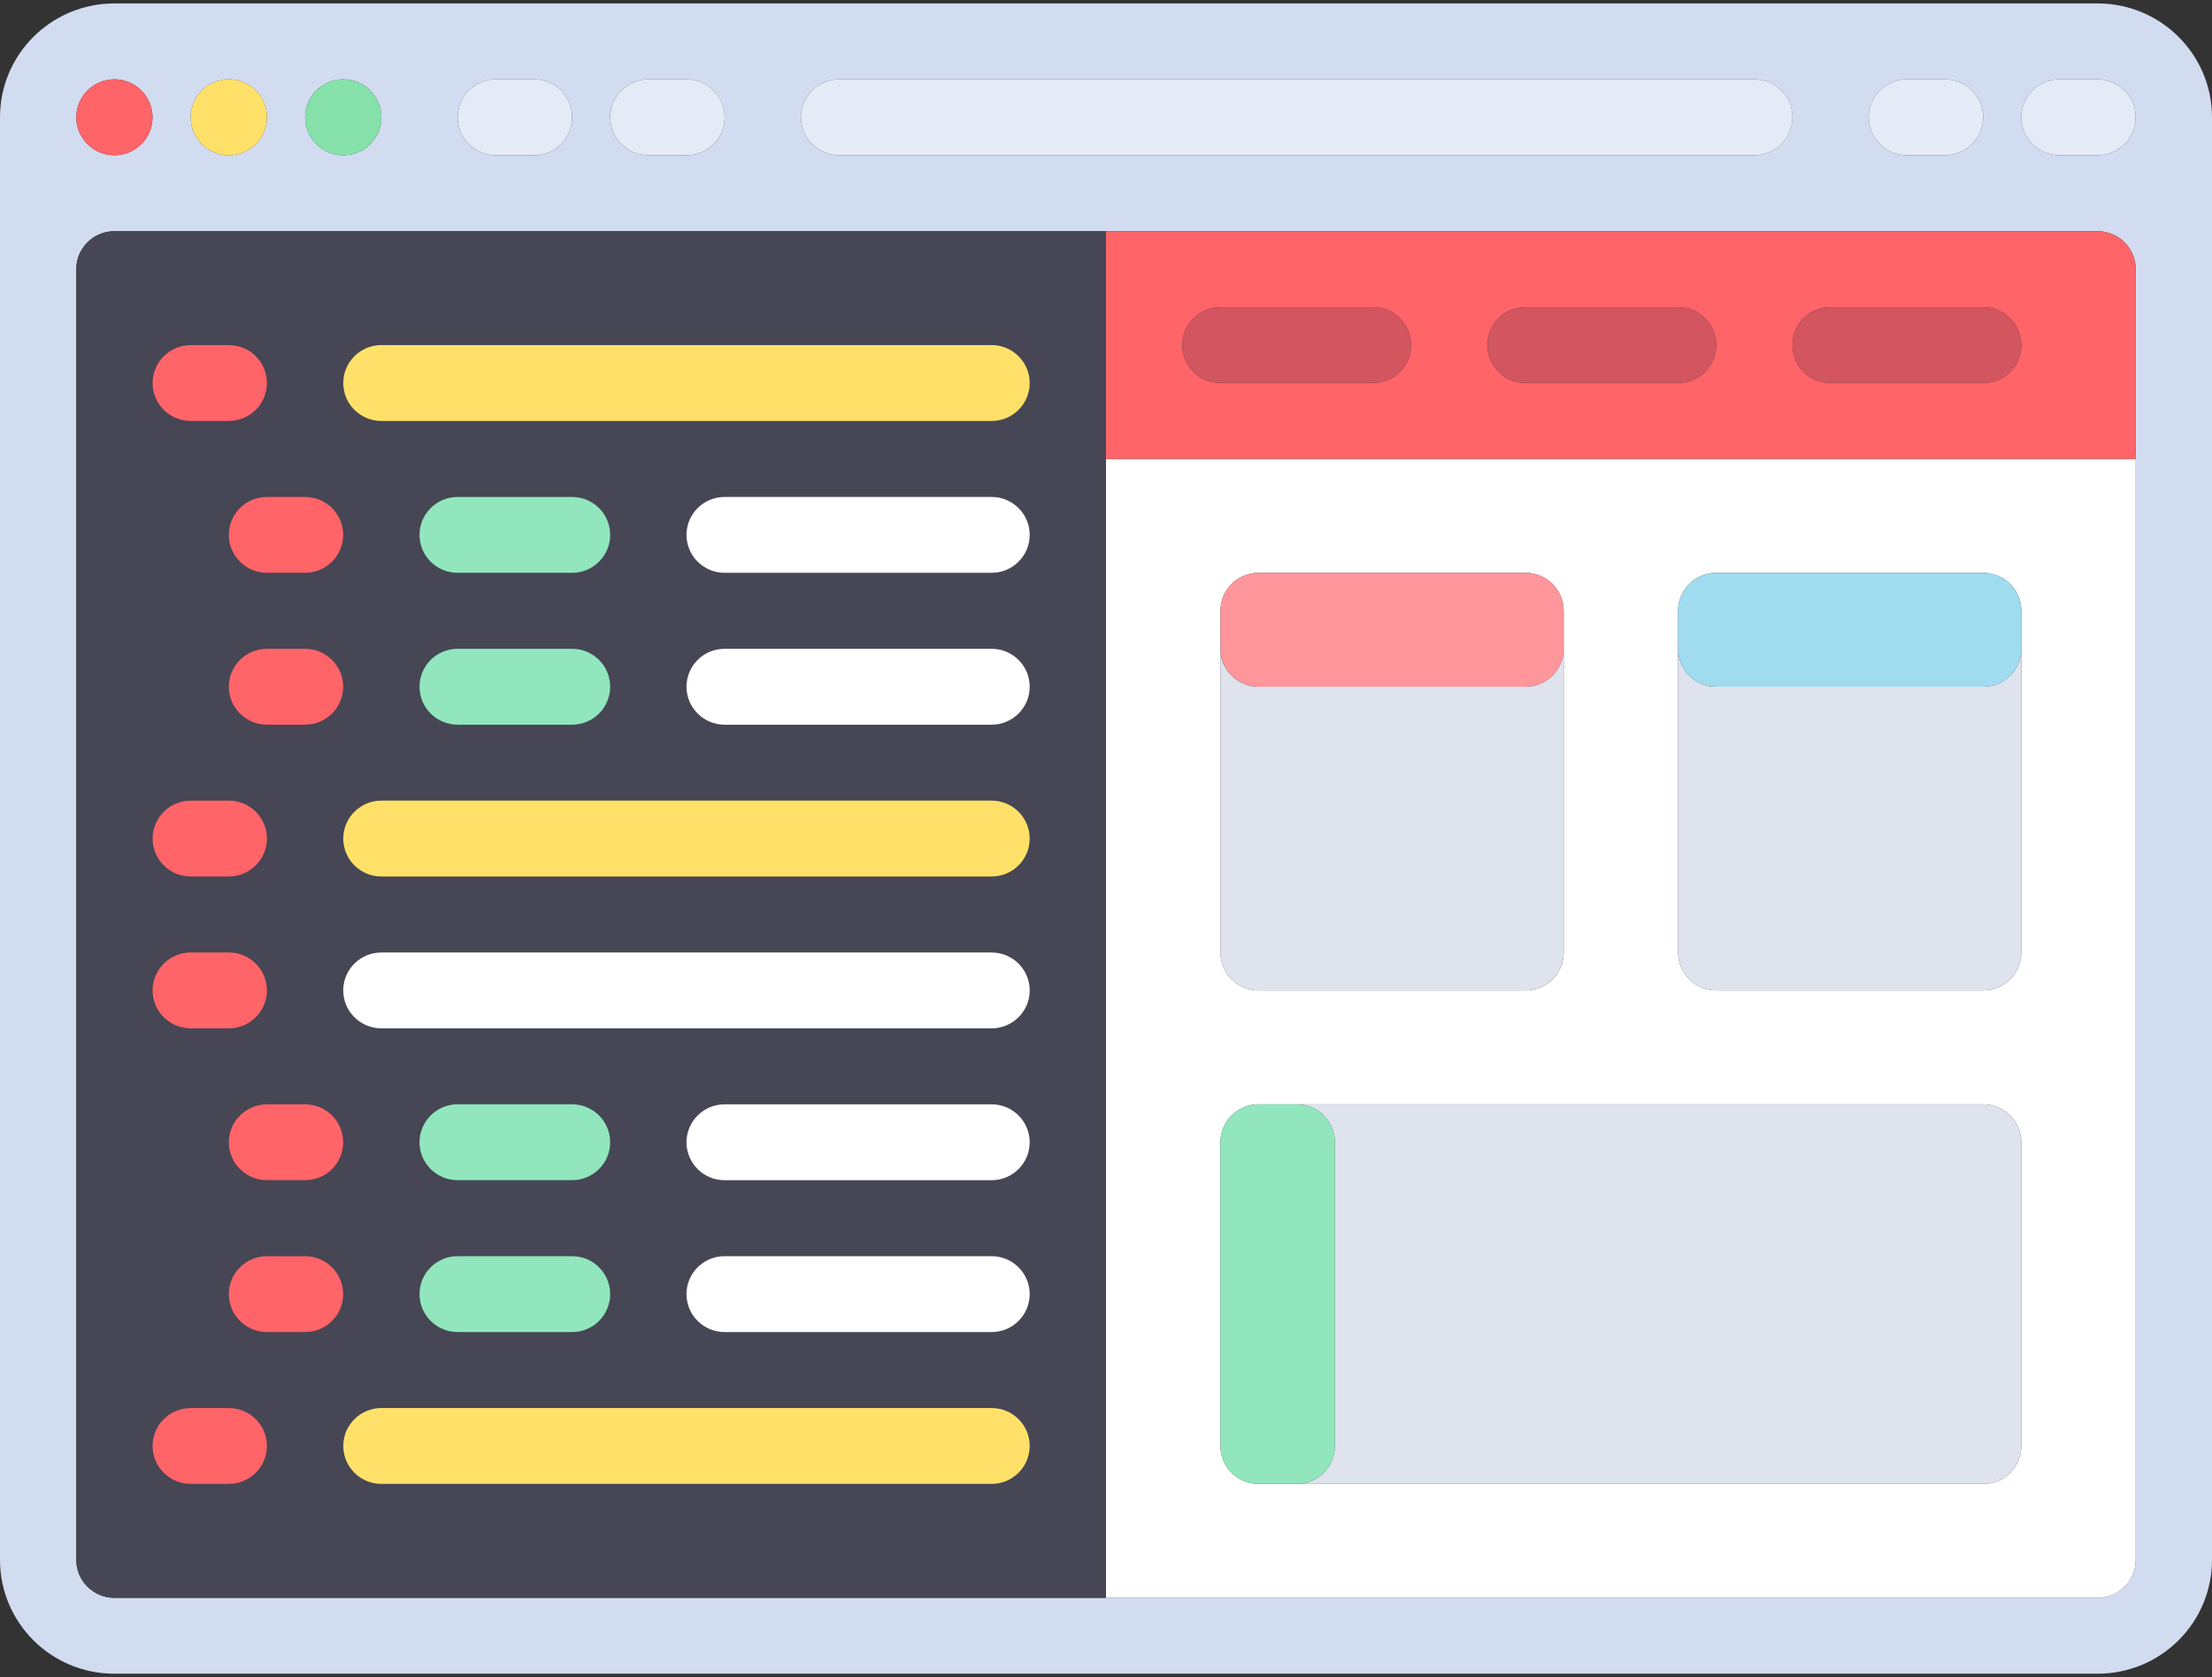 <?xml version="1.0" encoding="UTF-8"?>
<svg width="62px" height="47px" viewBox="0 0 62 47" version="1.1" xmlns="http://www.w3.org/2000/svg" xmlns:xlink="http://www.w3.org/1999/xlink">
    <rect x="0" y="0" width="62" height="47" fill="#333333" stroke="none"/>
    <!-- Generator: Sketch 41.2 (35397) - http://www.bohemiancoding.com/sketch -->
    <title>coding</title>
    <desc>Created with Sketch.</desc>
    <defs></defs>
    <g id="Page-1" stroke="none" stroke-width="1" fill="none" fill-rule="evenodd">
        <g id="coding">
            <g id="Layer_1">
                <path d="M58.793,0.096 L3.207,0.096 C1.436,0.096 0,1.524 0,3.287 L0,43.713 C0,45.476 1.436,46.904 3.207,46.904 L58.793,46.904 C60.564,46.904 62,45.476 62,43.713 L62,3.287 C62,1.524 60.564,0.096 58.793,0.096 Z M53.448,2.223 L54.517,2.223 C55.108,2.223 55.586,2.7 55.586,3.287 C55.586,3.875 55.108,4.351 54.517,4.351 L53.448,4.351 C52.858,4.351 52.379,3.875 52.379,3.287 C52.379,2.7 52.858,2.223 53.448,2.223 Z M23.517,2.223 L49.172,2.223 C49.763,2.223 50.241,2.7 50.241,3.287 C50.241,3.875 49.763,4.351 49.172,4.351 L23.517,4.351 C22.927,4.351 22.448,3.875 22.448,3.287 C22.448,2.7 22.927,2.223 23.517,2.223 Z M18.172,2.223 L19.241,2.223 C19.832,2.223 20.31,2.7 20.31,3.287 C20.31,3.875 19.832,4.351 19.241,4.351 L18.172,4.351 C17.582,4.351 17.103,3.875 17.103,3.287 C17.103,2.7 17.582,2.223 18.172,2.223 Z M13.897,2.223 L14.966,2.223 C15.556,2.223 16.035,2.7 16.035,3.287 C16.035,3.875 15.556,4.351 14.966,4.351 L13.897,4.351 C13.306,4.351 12.828,3.875 12.828,3.287 C12.828,2.7 13.306,2.223 13.897,2.223 Z M9.621,2.223 C10.211,2.223 10.69,2.7 10.69,3.287 C10.69,3.875 10.211,4.351 9.621,4.351 C9.03,4.351 8.552,3.875 8.552,3.287 C8.552,2.7 9.03,2.223 9.621,2.223 Z M6.414,2.223 C7.004,2.223 7.483,2.7 7.483,3.287 C7.483,3.875 7.004,4.351 6.414,4.351 C5.824,4.351 5.345,3.875 5.345,3.287 C5.345,2.7 5.823,2.223 6.414,2.223 Z M3.207,2.223 C3.797,2.223 4.276,2.7 4.276,3.287 C4.276,3.875 3.797,4.351 3.207,4.351 C2.617,4.351 2.138,3.875 2.138,3.287 C2.138,2.7 2.617,2.223 3.207,2.223 Z M59.862,12.862 L59.862,43.713 C59.862,44.3 59.383,44.777 58.793,44.777 L31,44.777 L3.207,44.777 C2.617,44.777 2.138,44.3 2.138,43.713 L2.138,12.862 L2.138,7.542 C2.138,6.955 2.617,6.479 3.207,6.479 L31,6.479 L58.793,6.479 C59.383,6.479 59.862,6.955 59.862,7.542 L59.862,12.862 L59.862,12.862 Z M58.793,4.351 L57.724,4.351 C57.134,4.351 56.655,3.874 56.655,3.287 C56.655,2.699 57.134,2.223 57.724,2.223 L58.793,2.223 C59.383,2.223 59.862,2.699 59.862,3.287 C59.862,3.875 59.383,4.351 58.793,4.351 Z" id="Shape" fill="#D2DCF0"></path>
                <path d="M31,44.777 L58.793,44.777 C59.383,44.777 59.862,44.3 59.862,43.713 L59.862,12.862 L31,12.862 L31,44.777 Z M47.035,18.181 L47.035,17.117 C47.035,16.529 47.513,16.053 48.104,16.053 L55.586,16.053 C56.177,16.053 56.655,16.529 56.655,17.117 L56.655,18.181 L56.655,26.692 C56.655,27.279 56.177,27.755 55.586,27.755 L48.104,27.755 C47.513,27.755 47.035,27.279 47.035,26.692 L47.035,18.181 Z M34.207,18.181 L34.207,17.117 C34.207,16.529 34.686,16.053 35.276,16.053 L42.759,16.053 C43.349,16.053 43.828,16.529 43.828,17.117 L43.828,18.181 L43.828,26.692 C43.828,27.279 43.349,27.755 42.759,27.755 L35.276,27.755 C34.685,27.755 34.207,27.279 34.207,26.692 L34.207,18.181 L34.207,18.181 Z M35.276,30.947 L36.345,30.947 L55.586,30.947 C56.177,30.947 56.655,31.423 56.655,32.011 L56.655,40.521 C56.655,41.109 56.177,41.585 55.586,41.585 L36.345,41.585 L35.276,41.585 C34.685,41.585 34.207,41.109 34.207,40.521 L34.207,32.011 C34.207,31.423 34.685,30.947 35.276,30.947 Z" id="Shape" fill="#FFFFFF"></path>
                <ellipse id="Oval" fill="#FF6469" cx="3.207" cy="3.287" rx="1.069" ry="1.064"></ellipse>
                <ellipse id="Oval" fill="#FFE169" cx="6.414" cy="3.287" rx="1.069" ry="1.064"></ellipse>
                <ellipse id="Oval" fill="#87E1AA" cx="9.621" cy="3.287" rx="1.069" ry="1.064"></ellipse>
                <g id="Group" transform="translate(12.715, 2.169)" fill="#E4EAF6">
                    <path d="M1.182,2.182 L2.251,2.182 C2.841,2.182 3.32,1.705 3.32,1.118 C3.32,0.53 2.841,0.054 2.251,0.054 L1.182,0.054 C0.591,0.054 0.113,0.53 0.113,1.118 C0.113,1.705 0.591,2.182 1.182,2.182 Z" id="Shape"></path>
                    <path d="M5.458,2.182 L6.527,2.182 C7.117,2.182 7.596,1.705 7.596,1.118 C7.596,0.53 7.117,0.054 6.527,0.054 L5.458,0.054 C4.867,0.054 4.389,0.53 4.389,1.118 C4.389,1.705 4.867,2.182 5.458,2.182 Z" id="Shape"></path>
                    <path d="M40.733,2.182 L41.802,2.182 C42.393,2.182 42.871,1.705 42.871,1.118 C42.871,0.53 42.393,0.054 41.802,0.054 L40.733,0.054 C40.143,0.054 39.664,0.53 39.664,1.118 C39.664,1.705 40.143,2.182 40.733,2.182 Z" id="Shape"></path>
                    <path d="M46.078,0.054 L45.009,0.054 C44.419,0.054 43.94,0.53 43.94,1.118 C43.94,1.705 44.419,2.182 45.009,2.182 L46.078,2.182 C46.669,2.182 47.147,1.705 47.147,1.118 C47.147,0.53 46.669,0.054 46.078,0.054 Z" id="Shape"></path>
                    <path d="M10.802,2.182 L36.458,2.182 C37.048,2.182 37.527,1.705 37.527,1.118 C37.527,0.53 37.048,0.054 36.458,0.054 L10.802,0.054 C10.212,0.054 9.733,0.53 9.733,1.118 C9.733,1.705 10.212,2.182 10.802,2.182 Z" id="Shape"></path>
                </g>
                <path d="M58.793,6.479 L31,6.479 L31,12.862 L59.862,12.862 L59.862,7.543 C59.862,6.955 59.383,6.479 58.793,6.479 Z M38.483,10.734 L34.207,10.734 C33.617,10.734 33.138,10.258 33.138,9.67 C33.138,9.083 33.617,8.606 34.207,8.606 L38.483,8.606 C39.073,8.606 39.552,9.083 39.552,9.67 C39.552,10.258 39.073,10.734 38.483,10.734 Z M47.035,10.734 L42.759,10.734 C42.168,10.734 41.69,10.258 41.69,9.67 C41.69,9.083 42.168,8.606 42.759,8.606 L47.035,8.606 C47.625,8.606 48.104,9.083 48.104,9.67 C48.104,10.258 47.625,10.734 47.035,10.734 Z M55.586,10.734 L51.31,10.734 C50.72,10.734 50.241,10.258 50.241,9.67 C50.241,9.083 50.72,8.606 51.31,8.606 L55.586,8.606 C56.176,8.606 56.655,9.083 56.655,9.67 C56.655,10.258 56.177,10.734 55.586,10.734 Z" id="Shape" fill="#FF6469"></path>
                <g id="Group" transform="translate(33.059, 8.556)" fill="#D2555F">
                    <path d="M5.424,0.05 L1.148,0.05 C0.558,0.05 0.079,0.526 0.079,1.114 C0.079,1.701 0.558,2.178 1.148,2.178 L5.424,2.178 C6.014,2.178 6.493,1.701 6.493,1.114 C6.493,0.526 6.014,0.05 5.424,0.05 Z" id="Shape"></path>
                    <path d="M13.976,0.05 L9.7,0.05 C9.11,0.05 8.631,0.526 8.631,1.114 C8.631,1.701 9.11,2.178 9.7,2.178 L13.976,2.178 C14.566,2.178 15.045,1.701 15.045,1.114 C15.045,0.526 14.566,0.05 13.976,0.05 Z" id="Shape"></path>
                    <path d="M22.528,0.05 L18.252,0.05 C17.661,0.05 17.183,0.526 17.183,1.114 C17.183,1.701 17.661,2.178 18.252,2.178 L22.528,2.178 C23.118,2.178 23.597,1.701 23.597,1.114 C23.597,0.526 23.118,0.05 22.528,0.05 Z" id="Shape"></path>
                </g>
                <g id="Group" transform="translate(34.148, 18.077)" fill="#DEE3ED">
                    <path d="M1.127,9.678 L8.61,9.678 C9.2,9.678 9.679,9.202 9.679,8.614 L9.679,0.104 C9.679,0.691 9.2,1.168 8.61,1.168 L1.127,1.168 C0.537,1.168 0.058,0.691 0.058,0.104 L0.058,8.614 C0.058,9.202 0.537,9.678 1.127,9.678 Z" id="Shape"></path>
                    <path d="M13.955,9.678 L21.438,9.678 C22.028,9.678 22.507,9.202 22.507,8.614 L22.507,0.104 C22.507,0.691 22.028,1.168 21.438,1.168 L13.955,1.168 C13.365,1.168 12.886,0.691 12.886,0.104 L12.886,8.614 C12.886,9.202 13.365,9.678 13.955,9.678 Z" id="Shape"></path>
                </g>
                <path d="M35.276,19.245 L42.759,19.245 C43.349,19.245 43.828,18.768 43.828,18.181 L43.828,17.117 C43.828,16.529 43.349,16.053 42.759,16.053 L35.276,16.053 C34.685,16.053 34.207,16.529 34.207,17.117 L34.207,18.181 C34.207,18.768 34.685,19.245 35.276,19.245 Z" id="Shape" fill="#FF969B"></path>
                <path d="M48.103,19.245 L55.586,19.245 C56.176,19.245 56.655,18.768 56.655,18.181 L56.655,17.117 C56.655,16.529 56.176,16.053 55.586,16.053 L48.103,16.053 C47.513,16.053 47.034,16.529 47.034,17.117 L47.034,18.181 C47.035,18.768 47.513,19.245 48.103,19.245 Z" id="Shape" fill="#A0DCF0"></path>
                <path d="M37.414,32.011 L37.414,40.521 C37.414,41.109 36.935,41.585 36.345,41.585 L55.586,41.585 C56.177,41.585 56.655,41.109 56.655,40.521 L56.655,32.011 C56.655,31.423 56.177,30.947 55.586,30.947 L36.345,30.947 C36.935,30.947 37.414,31.423 37.414,32.011 Z" id="Shape" fill="#DEE3ED"></path>
                <path d="M35.276,41.585 L36.345,41.585 C36.935,41.585 37.414,41.109 37.414,40.521 L37.414,32.011 C37.414,31.423 36.935,30.947 36.345,30.947 L35.276,30.947 C34.685,30.947 34.207,31.423 34.207,32.011 L34.207,40.521 C34.207,41.109 34.685,41.585 35.276,41.585 Z" id="Shape" fill="#91E6BE"></path>
                <path d="M31,6.479 L3.207,6.479 C2.617,6.479 2.138,6.955 2.138,7.543 L2.138,12.862 L2.138,43.713 C2.138,44.301 2.617,44.777 3.207,44.777 L31,44.777 L31,12.862 L31,6.479 Z M10.69,9.67 L27.793,9.67 C28.383,9.67 28.862,10.146 28.862,10.734 C28.862,11.321 28.383,11.798 27.793,11.798 L10.69,11.798 C10.099,11.798 9.621,11.321 9.621,10.734 C9.621,10.146 10.099,9.67 10.69,9.67 Z M5.345,9.67 L6.414,9.67 C7.004,9.67 7.483,10.146 7.483,10.734 C7.483,11.321 7.004,11.798 6.414,11.798 L5.345,11.798 C4.755,11.798 4.276,11.321 4.276,10.734 C4.276,10.146 4.755,9.67 5.345,9.67 Z M16.035,16.053 L12.828,16.053 C12.237,16.053 11.759,15.577 11.759,14.989 C11.759,14.402 12.237,13.925 12.828,13.925 L16.035,13.925 C16.625,13.925 17.104,14.402 17.104,14.989 C17.103,15.577 16.625,16.053 16.035,16.053 Z M17.103,19.245 C17.103,19.832 16.625,20.309 16.034,20.309 L12.827,20.309 C12.237,20.309 11.758,19.832 11.758,19.245 C11.758,18.657 12.237,18.181 12.827,18.181 L16.034,18.181 C16.625,18.181 17.103,18.657 17.103,19.245 Z M5.345,26.692 L6.414,26.692 C7.004,26.692 7.483,27.168 7.483,27.755 C7.483,28.343 7.004,28.819 6.414,28.819 L5.345,28.819 C4.755,28.819 4.276,28.343 4.276,27.755 C4.276,27.168 4.755,26.692 5.345,26.692 Z M4.276,23.5 C4.276,22.913 4.755,22.436 5.345,22.436 L6.414,22.436 C7.004,22.436 7.483,22.913 7.483,23.5 C7.483,24.087 7.004,24.564 6.414,24.564 L5.345,24.564 C4.755,24.564 4.276,24.087 4.276,23.5 Z M7.483,30.947 L8.552,30.947 C9.142,30.947 9.621,31.423 9.621,32.011 C9.621,32.598 9.142,33.075 8.552,33.075 L7.483,33.075 C6.892,33.075 6.414,32.598 6.414,32.011 C6.414,31.423 6.892,30.947 7.483,30.947 Z M8.552,20.308 L7.483,20.308 C6.892,20.308 6.414,19.832 6.414,19.245 C6.414,18.657 6.892,18.181 7.483,18.181 L8.552,18.181 C9.142,18.181 9.621,18.657 9.621,19.245 C9.621,19.832 9.142,20.308 8.552,20.308 Z M8.552,16.053 L7.483,16.053 C6.892,16.053 6.414,15.577 6.414,14.989 C6.414,14.402 6.892,13.925 7.483,13.925 L8.552,13.925 C9.142,13.925 9.621,14.402 9.621,14.989 C9.621,15.577 9.142,16.053 8.552,16.053 Z M6.414,41.585 L5.345,41.585 C4.755,41.585 4.276,41.109 4.276,40.521 C4.276,39.934 4.755,39.457 5.345,39.457 L6.414,39.457 C7.004,39.457 7.483,39.934 7.483,40.521 C7.483,41.109 7.004,41.585 6.414,41.585 Z M8.552,37.33 L7.483,37.33 C6.892,37.33 6.414,36.854 6.414,36.266 C6.414,35.679 6.892,35.202 7.483,35.202 L8.552,35.202 C9.142,35.202 9.621,35.679 9.621,36.266 C9.621,36.854 9.142,37.33 8.552,37.33 Z M27.793,41.585 L10.69,41.585 C10.099,41.585 9.621,41.109 9.621,40.521 C9.621,39.934 10.099,39.457 10.69,39.457 L27.793,39.457 C28.383,39.457 28.862,39.934 28.862,40.521 C28.862,41.109 28.383,41.585 27.793,41.585 Z M12.828,35.202 L16.035,35.202 C16.625,35.202 17.104,35.679 17.104,36.266 C17.104,36.854 16.625,37.33 16.035,37.33 L12.828,37.33 C12.237,37.33 11.759,36.854 11.759,36.266 C11.759,35.679 12.237,35.202 12.828,35.202 Z M11.759,32.011 C11.759,31.423 12.237,30.947 12.828,30.947 L16.035,30.947 C16.625,30.947 17.104,31.423 17.104,32.011 C17.104,32.598 16.625,33.075 16.035,33.075 L12.828,33.075 C12.237,33.075 11.759,32.598 11.759,32.011 Z M27.793,37.33 L20.31,37.33 C19.72,37.33 19.241,36.854 19.241,36.266 C19.241,35.679 19.72,35.202 20.31,35.202 L27.793,35.202 C28.383,35.202 28.862,35.679 28.862,36.266 C28.862,36.854 28.383,37.33 27.793,37.33 Z M27.793,33.075 L20.31,33.075 C19.72,33.075 19.241,32.598 19.241,32.011 C19.241,31.423 19.72,30.947 20.31,30.947 L27.793,30.947 C28.383,30.947 28.862,31.423 28.862,32.011 C28.862,32.598 28.383,33.075 27.793,33.075 Z M27.793,28.819 L10.69,28.819 C10.099,28.819 9.621,28.343 9.621,27.755 C9.621,27.168 10.099,26.691 10.69,26.691 L27.793,26.691 C28.383,26.691 28.862,27.168 28.862,27.755 C28.862,28.343 28.383,28.819 27.793,28.819 Z M27.793,24.564 L10.69,24.564 C10.099,24.564 9.621,24.087 9.621,23.5 C9.621,22.913 10.099,22.436 10.69,22.436 L27.793,22.436 C28.383,22.436 28.862,22.913 28.862,23.5 C28.862,24.087 28.383,24.564 27.793,24.564 Z M27.793,20.308 L20.31,20.308 C19.72,20.308 19.241,19.832 19.241,19.245 C19.241,18.657 19.72,18.181 20.31,18.181 L27.793,18.181 C28.383,18.181 28.862,18.657 28.862,19.245 C28.862,19.832 28.383,20.308 27.793,20.308 Z M27.793,16.053 L20.31,16.053 C19.72,16.053 19.241,15.577 19.241,14.989 C19.241,14.402 19.72,13.925 20.31,13.925 L27.793,13.925 C28.383,13.925 28.862,14.402 28.862,14.989 C28.862,15.577 28.383,16.053 27.793,16.053 Z" id="Shape" fill="#464655"></path>
                <path d="M10.69,11.798 L27.793,11.798 C28.383,11.798 28.862,11.321 28.862,10.734 C28.862,10.146 28.383,9.67 27.793,9.67 L10.69,9.67 C10.099,9.67 9.621,10.146 9.621,10.734 C9.621,11.321 10.099,11.798 10.69,11.798 Z" id="Shape" fill="#FFE169"></path>
                <g id="Group" transform="translate(11.746, 13.859)" fill="#91E6BE">
                    <path d="M4.288,0.067 L1.081,0.067 C0.491,0.067 0.012,0.543 0.012,1.13 C0.012,1.718 0.491,2.194 1.081,2.194 L4.288,2.194 C4.879,2.194 5.357,1.718 5.357,1.13 C5.357,0.543 4.879,0.067 4.288,0.067 Z" id="Shape"></path>
                    <path d="M4.288,4.322 L1.081,4.322 C0.491,4.322 0.012,4.798 0.012,5.386 C0.012,5.973 0.491,6.45 1.081,6.45 L4.288,6.45 C4.879,6.45 5.357,5.973 5.357,5.386 C5.357,4.798 4.879,4.322 4.288,4.322 Z" id="Shape"></path>
                </g>
                <path d="M27.793,22.436 L10.69,22.436 C10.099,22.436 9.621,22.913 9.621,23.5 C9.621,24.087 10.099,24.564 10.69,24.564 L27.793,24.564 C28.383,24.564 28.862,24.087 28.862,23.5 C28.862,22.913 28.383,22.436 27.793,22.436 Z" id="Shape" fill="#FFE169"></path>
                <g id="Group" transform="translate(9.566, 13.859)" fill="#FFFFFF">
                    <path d="M18.227,12.833 L1.123,12.833 C0.533,12.833 0.054,13.309 0.054,13.896 C0.054,14.484 0.533,14.96 1.123,14.96 L18.227,14.96 C18.817,14.96 19.296,14.484 19.296,13.896 C19.296,13.309 18.817,12.833 18.227,12.833 Z" id="Shape"></path>
                    <path d="M18.227,0.067 L10.744,0.067 C10.154,0.067 9.675,0.543 9.675,1.13 C9.675,1.718 10.154,2.194 10.744,2.194 L18.227,2.194 C18.817,2.194 19.296,1.718 19.296,1.13 C19.296,0.543 18.817,0.067 18.227,0.067 Z" id="Shape"></path>
                    <path d="M18.227,4.322 L10.744,4.322 C10.154,4.322 9.675,4.798 9.675,5.386 C9.675,5.973 10.154,6.45 10.744,6.45 L18.227,6.45 C18.817,6.45 19.296,5.973 19.296,5.386 C19.296,4.798 18.817,4.322 18.227,4.322 Z" id="Shape"></path>
                    <path d="M18.227,17.088 L10.744,17.088 C10.154,17.088 9.675,17.564 9.675,18.152 C9.675,18.739 10.154,19.216 10.744,19.216 L18.227,19.216 C18.817,19.216 19.296,18.739 19.296,18.152 C19.296,17.564 18.817,17.088 18.227,17.088 Z" id="Shape"></path>
                    <path d="M18.227,21.343 L10.744,21.343 C10.154,21.343 9.675,21.82 9.675,22.407 C9.675,22.995 10.154,23.471 10.744,23.471 L18.227,23.471 C18.817,23.471 19.296,22.995 19.296,22.407 C19.296,21.82 18.817,21.343 18.227,21.343 Z" id="Shape"></path>
                </g>
                <g id="Group" transform="translate(11.746, 30.851)" fill="#91E6BE">
                    <path d="M1.081,2.223 L4.288,2.223 C4.879,2.223 5.357,1.747 5.357,1.159 C5.357,0.572 4.879,0.095 4.288,0.095 L1.081,0.095 C0.491,0.095 0.012,0.572 0.012,1.159 C0.012,1.747 0.491,2.223 1.081,2.223 Z" id="Shape"></path>
                    <path d="M1.081,6.479 L4.288,6.479 C4.879,6.479 5.357,6.002 5.357,5.415 C5.357,4.827 4.879,4.351 4.288,4.351 L1.081,4.351 C0.491,4.351 0.012,4.827 0.012,5.415 C0.012,6.002 0.491,6.479 1.081,6.479 Z" id="Shape"></path>
                </g>
                <path d="M27.793,39.458 L10.69,39.458 C10.099,39.458 9.621,39.934 9.621,40.521 C9.621,41.109 10.099,41.585 10.69,41.585 L27.793,41.585 C28.383,41.585 28.862,41.109 28.862,40.521 C28.862,39.934 28.383,39.458 27.793,39.458 Z" id="Shape" fill="#FFE169"></path>
                <g id="Group" transform="translate(4.238, 9.641)" fill="#FF6469">
                    <path d="M1.107,2.157 L2.176,2.157 C2.766,2.157 3.245,1.68 3.245,1.093 C3.245,0.505 2.766,0.029 2.176,0.029 L1.107,0.029 C0.516,0.029 0.038,0.505 0.038,1.093 C0.038,1.68 0.516,2.157 1.107,2.157 Z" id="Shape"></path>
                    <path d="M4.313,4.284 L3.244,4.284 C2.654,4.284 2.175,4.761 2.175,5.348 C2.175,5.936 2.654,6.412 3.244,6.412 L4.313,6.412 C4.904,6.412 5.382,5.936 5.382,5.348 C5.382,4.761 4.904,4.284 4.313,4.284 Z" id="Shape"></path>
                    <path d="M4.313,8.54 L3.244,8.54 C2.654,8.54 2.175,9.016 2.175,9.604 C2.175,10.191 2.654,10.668 3.244,10.668 L4.313,10.668 C4.904,10.668 5.382,10.191 5.382,9.604 C5.382,9.016 4.904,8.54 4.313,8.54 Z" id="Shape"></path>
                    <path d="M1.107,14.923 L2.176,14.923 C2.766,14.923 3.245,14.446 3.245,13.859 C3.245,13.271 2.766,12.795 2.176,12.795 L1.107,12.795 C0.516,12.795 0.038,13.271 0.038,13.859 C0.038,14.446 0.516,14.923 1.107,14.923 Z" id="Shape"></path>
                    <path d="M1.107,19.178 L2.176,19.178 C2.766,19.178 3.245,18.702 3.245,18.114 C3.245,17.527 2.766,17.05 2.176,17.05 L1.107,17.05 C0.516,17.05 0.038,17.527 0.038,18.114 C0.038,18.702 0.516,19.178 1.107,19.178 Z" id="Shape"></path>
                    <path d="M3.244,23.433 L4.313,23.433 C4.904,23.433 5.382,22.957 5.382,22.37 C5.382,21.782 4.904,21.306 4.313,21.306 L3.244,21.306 C2.654,21.306 2.175,21.782 2.175,22.37 C2.175,22.957 2.654,23.433 3.244,23.433 Z" id="Shape"></path>
                    <path d="M4.313,25.561 L3.244,25.561 C2.654,25.561 2.175,26.038 2.175,26.625 C2.175,27.213 2.654,27.689 3.244,27.689 L4.313,27.689 C4.904,27.689 5.382,27.213 5.382,26.625 C5.382,26.038 4.904,25.561 4.313,25.561 Z" id="Shape"></path>
                    <path d="M2.176,29.817 L1.107,29.817 C0.516,29.817 0.038,30.293 0.038,30.88 C0.038,31.468 0.516,31.944 1.107,31.944 L2.176,31.944 C2.766,31.944 3.245,31.468 3.245,30.88 C3.244,30.293 2.766,29.817 2.176,29.817 Z" id="Shape"></path>
                </g>
            </g>
        </g>
    </g>
</svg>